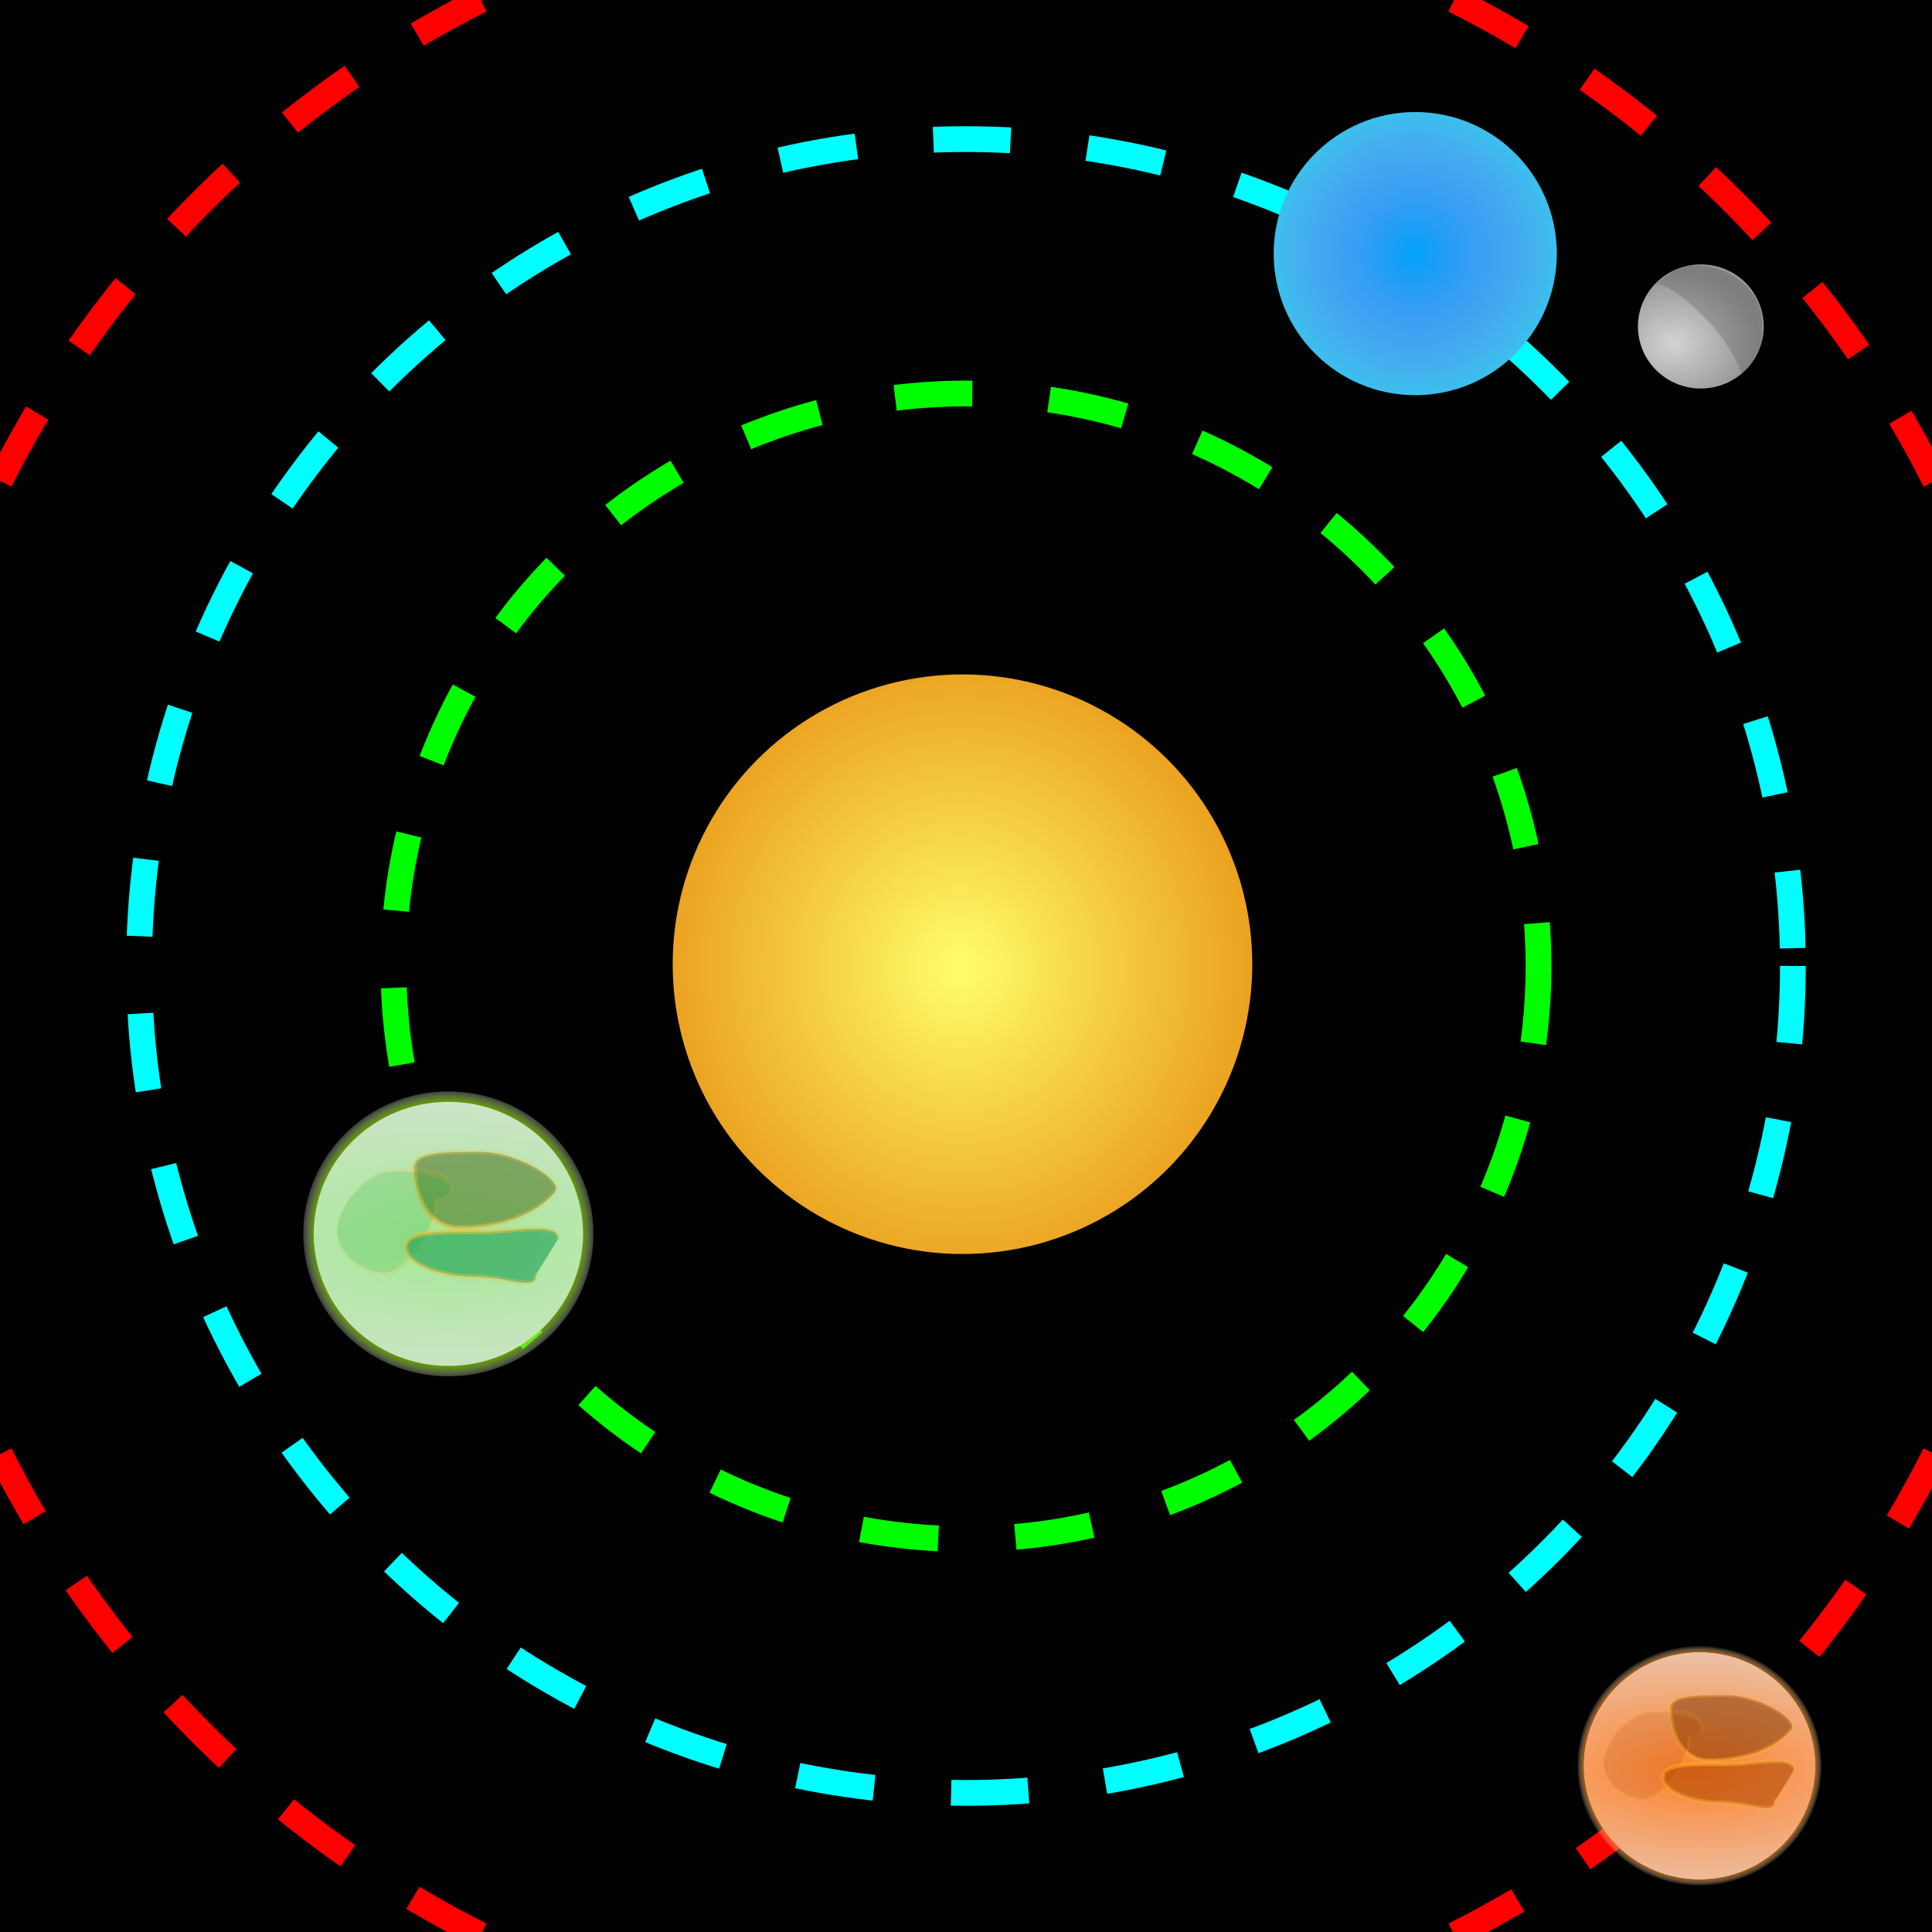 <?xml version="1.0" encoding="UTF-8" standalone="no"?>
<svg
   xmlns:dc="http://purl.org/dc/elements/1.1/"
   xmlns:cc="http://creativecommons.org/ns#"
   xmlns:rdf="http://www.w3.org/1999/02/22-rdf-syntax-ns#"
   xmlns:svg="http://www.w3.org/2000/svg"
   xmlns="http://www.w3.org/2000/svg"
   xmlns:xlink="http://www.w3.org/1999/xlink"
   xmlns:sodipodi="http://sodipodi.sourceforge.net/DTD/sodipodi-0.dtd"
   xmlns:inkscape="http://www.inkscape.org/namespaces/inkscape"
   inkscape:export-ydpi="96"
   inkscape:export-xdpi="96"
   inkscape:export-filename="/Users/TylerAnderson/Coding/Swift/Treviz/Resources/Physics model icons/roundplanarmulti.png"
   width="15mm"
   height="15mm"
   viewBox="0 0 15 15"
   version="1.1"
   id="svg8"
   inkscape:version="1.0beta2 (2b71d25, 2019-12-03)"
   sodipodi:docname="roundplanarmulti.svg">
  <defs
     id="defs2">
    <rect
       id="rect840"
       height="13.099"
       width="22.656"
       y="30.994"
       x="13.607" />
    <filter
       id="filter1064"
       inkscape:label="Drop Shadow"
       style="color-interpolation-filters:sRGB;">
      <feFlood
         id="feFlood1054"
         result="flood"
         flood-color="rgb(255,255,255)"
         flood-opacity="0.6" />
      <feComposite
         id="feComposite1056"
         result="composite1"
         operator="in"
         in2="SourceGraphic"
         in="flood" />
      <feGaussianBlur
         id="feGaussianBlur1058"
         result="blur"
         stdDeviation="15"
         in="composite1" />
      <feOffset
         id="feOffset1060"
         result="offset"
         dy="4"
         dx="-4" />
      <feComposite
         id="feComposite1062"
         result="fbSourceGraphic"
         operator="over"
         in2="offset"
         in="SourceGraphic" />
      <feColorMatrix
         id="feColorMatrix1066"
         values="0 0 0 -1 0 0 0 0 -1 0 0 0 0 -1 0 0 0 0 1 0"
         in="fbSourceGraphic"
         result="fbSourceGraphicAlpha" />
      <feFlood
         in="fbSourceGraphic"
         result="flood"
         flood-color="rgb(255,255,255)"
         flood-opacity="0.6"
         id="feFlood1068" />
      <feComposite
         result="composite1"
         operator="in"
         in="flood"
         id="feComposite1070"
         in2="fbSourceGraphic" />
      <feGaussianBlur
         result="blur"
         stdDeviation="15"
         in="composite1"
         id="feGaussianBlur1072" />
      <feOffset
         result="offset"
         dy="4"
         dx="-4"
         id="feOffset1074" />
      <feComposite
         result="composite2"
         operator="over"
         in="fbSourceGraphic"
         id="feComposite1076"
         in2="offset" />
    </filter>
    <radialGradient
       spreadMethod="reflect"
       gradientUnits="userSpaceOnUse"
       gradientTransform="matrix(0.05,6.8229764e-8,-6.678016e-8,0.049,107.423,75.802)"
       r="30.541"
       fy="79.692"
       fx="113.062"
       cy="79.692"
       cx="113.062"
       id="radialGradient2410"
       xlink:href="#linearGradient2474"
       inkscape:collect="always" />
    <linearGradient
       id="linearGradient2474"
       inkscape:collect="always">
      <stop
         style="stop-color:#fef4df;stop-opacity:0.101"
         offset="0"
         id="stop2472" />
      <stop
         style="stop-color:#f68007;stop-opacity:0.694"
         offset="1"
         id="stop2470" />
    </linearGradient>
    <radialGradient
       gradientUnits="userSpaceOnUse"
       gradientTransform="matrix(3.956,0.085,-0.04,1.778,-1652.762,-418.068)"
       r="24.943"
       fy="259.288"
       fx="448.581"
       cy="259.288"
       cx="448.581"
       id="radialGradient1740"
       xlink:href="#linearGradient1751"
       inkscape:collect="always" />
    <linearGradient
       inkscape:collect="always"
       id="linearGradient1751">
      <stop
         style="stop-color:#ff812d;stop-opacity:1"
         offset="0"
         id="stop1747" />
      <stop
         style="stop-color:#e1e1e1;stop-opacity:1"
         offset="1"
         id="stop1749" />
    </linearGradient>
    <radialGradient
       inkscape:collect="always"
       xlink:href="#linearGradient1622"
       id="radialGradient1628"
       gradientUnits="userSpaceOnUse"
       gradientTransform="matrix(1,0,0,0.844,0,23.154)"
       cx="323.578"
       cy="148.388"
       fx="323.578"
       fy="148.388"
       r="13.37" />
    <linearGradient
       inkscape:collect="always"
       id="linearGradient1622">
      <stop
         style="stop-color:#f9b526;stop-opacity:1;"
         offset="0"
         id="stop1618" />
      <stop
         style="stop-color:#f9b526;stop-opacity:0;"
         offset="1"
         id="stop1620" />
    </linearGradient>
    <filter
       inkscape:collect="always"
       style="color-interpolation-filters:sRGB"
       id="filter1446"
       x="-0.469"
       width="1.939"
       y="-0.997"
       height="2.995">
      <feGaussianBlur
         inkscape:collect="always"
         stdDeviation="1.775"
         id="feGaussianBlur1448" />
    </filter>
    <radialGradient
       inkscape:collect="always"
       xlink:href="#linearGradient1622"
       id="radialGradient1630"
       gradientUnits="userSpaceOnUse"
       gradientTransform="matrix(1,0,0,0.844,0,23.154)"
       cx="323.578"
       cy="148.388"
       fx="323.578"
       fy="148.388"
       r="13.37" />
    <filter
       inkscape:collect="always"
       style="color-interpolation-filters:sRGB"
       id="filter1450"
       x="-0.237"
       width="1.475"
       y="-0.504"
       height="2.009">
      <feGaussianBlur
         inkscape:collect="always"
         stdDeviation="0.898"
         id="feGaussianBlur1452" />
    </filter>
    <radialGradient
       inkscape:collect="always"
       xlink:href="#linearGradient1622"
       id="radialGradient1632"
       gradientUnits="userSpaceOnUse"
       gradientTransform="matrix(1,0,0,0.844,0,23.154)"
       cx="323.578"
       cy="148.388"
       fx="323.578"
       fy="148.388"
       r="13.37" />
    <filter
       inkscape:collect="always"
       style="color-interpolation-filters:sRGB"
       id="filter1454"
       x="-0.383"
       width="1.767"
       y="-0.815"
       height="2.63">
      <feGaussianBlur
         inkscape:collect="always"
         stdDeviation="1.45"
         id="feGaussianBlur1456" />
    </filter>
    <radialGradient
       inkscape:collect="always"
       xlink:href="#linearGradient1566"
       id="radialGradient1570"
       cx="204.431"
       cy="-209.669"
       fx="204.431"
       fy="-209.669"
       r="29.18"
       gradientTransform="matrix(1.122,0.002,-0.003,1.35,-25.584,73.395)"
       gradientUnits="userSpaceOnUse"
       spreadMethod="pad" />
    <linearGradient
       inkscape:collect="always"
       id="linearGradient1566">
      <stop
         style="stop-color:#f2f2f2;stop-opacity:1"
         offset="0"
         id="stop1562" />
      <stop
         style="stop-color:#a5a5a5;stop-opacity:1"
         offset="1"
         id="stop1564" />
    </linearGradient>
    <filter
       id="filter3013"
       style="color-interpolation-filters:sRGB"
       inkscape:menu-tooltip="Flexible bubbles effect with some displacement"
       inkscape:menu="Bumps"
       inkscape:label="Clean Edges">
      <feGaussianBlur
         id="feGaussianBlur2987"
         stdDeviation="1.093"
         in="SourceGraphic"
         result="result0" />
      <feTurbulence
         id="feTurbulence2989"
         type="fractalNoise"
         result="result1"
         numOctaves="10"
         seed="300"
         baseFrequency="0.2" />
      <feGaussianBlur
         id="feGaussianBlur2991"
         result="result8"
         stdDeviation="0.5" />
      <feDisplacementMap
         yChannelSelector="A"
         id="feDisplacementMap2993"
         xChannelSelector="R"
         in="result0"
         scale="5"
         in2="result8"
         result="result7" />
      <feComposite
         id="feComposite2995"
         in="result7"
         in2="result1"
         operator="in"
         result="result2" />
      <feComposite
         k4="0"
         k2="0"
         k1="0"
         id="feComposite2997"
         operator="arithmetic"
         in="result0"
         in2="result2"
         k3="3" />
      <feBlend
         id="feBlend2999"
         in2="result2"
         mode="multiply"
         result="fbSourceGraphic" />
      <feColorMatrix
         id="feColorMatrix3001"
         result="fbSourceGraphicAlpha"
         in="fbSourceGraphic"
         values="1 0 0 -1 0 1 0 1 -1 0 1 0 0 -1 0 -1.8 -0.5 0 5.7 -3.5 " />
      <feGaussianBlur
         id="feGaussianBlur3003"
         result="result0"
         in="fbSourceGraphicAlpha"
         stdDeviation="0.5" />
      <feSpecularLighting
         id="feSpecularLighting3007"
         specularExponent="3"
         surfaceScale="5"
         result="result6">
        <feDistantLight
           id="feDistantLight3005"
           elevation="10"
           azimuth="225" />
      </feSpecularLighting>
      <feComposite
         id="feComposite3009"
         operator="in"
         result="result2"
         in="result6"
         in2="fbSourceGraphicAlpha" />
      <feComposite
         k4="0"
         k1="0"
         id="feComposite3011"
         in2="result2"
         k3="0.7"
         k2="1"
         operator="arithmetic"
         result="fbSourceGraphic"
         in="fbSourceGraphic" />
      <feColorMatrix
         id="feColorMatrix3031"
         values="0 0 0 -1 0 0 0 0 -1 0 0 0 0 -1 0 0 0 0 1 0"
         in="fbSourceGraphic"
         result="fbSourceGraphicAlpha" />
      <feGaussianBlur
         in="fbSourceGraphic"
         result="blur"
         stdDeviation="1.857"
         id="feGaussianBlur3033" />
      <feComposite
         result="composite1"
         operator="in"
         in="fbSourceGraphic"
         id="feComposite3035"
         in2="blur" />
      <feComposite
         result="composite2"
         operator="in"
         in="composite1"
         id="feComposite3037"
         in2="composite1" />
    </filter>
    <filter
       height="1.089"
       y="-0.045"
       width="1.088"
       x="-0.044"
       id="filter2597"
       style="color-interpolation-filters:sRGB"
       inkscape:collect="always">
      <feGaussianBlur
         id="feGaussianBlur2599"
         stdDeviation="0.647"
         inkscape:collect="always" />
    </filter>
    <radialGradient
       r="21.198"
       fy="306.164"
       fx="307.678"
       cy="306.164"
       cx="307.678"
       gradientTransform="matrix(1.457,0.043,-0.046,1.537,-307.052,-547.065)"
       gradientUnits="userSpaceOnUse"
       id="radialGradient2339"
       xlink:href="#linearGradient2347"
       inkscape:collect="always" />
    <linearGradient
       inkscape:collect="always"
       id="linearGradient2347">
      <stop
         style="stop-color:#ffff69;stop-opacity:1"
         offset="0"
         id="stop2343" />
      <stop
         style="stop-color:#f18000;stop-opacity:0.938"
         offset="1"
         id="stop2345" />
    </linearGradient>
    <filter
       height="1.109"
       y="-0.054"
       width="1.109"
       x="-0.054"
       id="filter2349"
       style="color-interpolation-filters:sRGB"
       inkscape:collect="always">
      <feGaussianBlur
         id="feGaussianBlur2351"
         stdDeviation="0.945"
         inkscape:collect="always" />
    </filter>
    <radialGradient
       spreadMethod="reflect"
       gradientUnits="userSpaceOnUse"
       gradientTransform="matrix(0.073,4.6539244e-8,-4.5860679e-8,0.072,240.963,102.562)"
       r="30.541"
       fy="79.692"
       fx="113.062"
       cy="79.692"
       cx="113.062"
       id="radialGradient2410-9"
       xlink:href="#linearGradient2474-7"
       inkscape:collect="always" />
    <linearGradient
       id="linearGradient2474-7"
       inkscape:collect="always">
      <stop
         style="stop-color:#e7fbe2;stop-opacity:0.25"
         offset="0"
         id="stop2472-3" />
      <stop
         style="stop-color:#8fda06;stop-opacity:0.694"
         offset="1"
         id="stop2470-1" />
    </linearGradient>
    <radialGradient
       gradientUnits="userSpaceOnUse"
       gradientTransform="matrix(3.956,0.085,-0.04,1.778,-1516.648,-389.495)"
       r="24.943"
       fy="259.288"
       fx="448.581"
       cy="259.288"
       cx="448.581"
       id="radialGradient1740-0"
       xlink:href="#linearGradient1751-2"
       inkscape:collect="always" />
    <linearGradient
       inkscape:collect="always"
       id="linearGradient1751-2">
      <stop
         style="stop-color:#a4e994;stop-opacity:1"
         offset="0"
         id="stop1747-3" />
      <stop
         style="stop-color:#e1e1e1;stop-opacity:1"
         offset="1"
         id="stop1749-7" />
    </linearGradient>
    <radialGradient
       inkscape:collect="always"
       xlink:href="#linearGradient1622"
       id="radialGradient1628-1"
       gradientUnits="userSpaceOnUse"
       gradientTransform="matrix(1,0,0,0.844,0,23.154)"
       cx="323.578"
       cy="148.388"
       fx="323.578"
       fy="148.388"
       r="13.37" />
    <filter
       inkscape:collect="always"
       style="color-interpolation-filters:sRGB"
       id="filter1446-3"
       x="-0.469"
       width="1.939"
       y="-0.997"
       height="2.995">
      <feGaussianBlur
         inkscape:collect="always"
         stdDeviation="1.775"
         id="feGaussianBlur1448-7" />
    </filter>
    <radialGradient
       inkscape:collect="always"
       xlink:href="#linearGradient1622"
       id="radialGradient1630-4"
       gradientUnits="userSpaceOnUse"
       gradientTransform="matrix(1,0,0,0.844,0,23.154)"
       cx="323.578"
       cy="148.388"
       fx="323.578"
       fy="148.388"
       r="13.37" />
    <filter
       inkscape:collect="always"
       style="color-interpolation-filters:sRGB"
       id="filter1450-8"
       x="-0.237"
       width="1.475"
       y="-0.504"
       height="2.009">
      <feGaussianBlur
         inkscape:collect="always"
         stdDeviation="0.898"
         id="feGaussianBlur1452-0" />
    </filter>
    <radialGradient
       inkscape:collect="always"
       xlink:href="#linearGradient1622"
       id="radialGradient1632-4"
       gradientUnits="userSpaceOnUse"
       gradientTransform="matrix(1,0,0,0.844,0,23.154)"
       cx="323.578"
       cy="148.388"
       fx="323.578"
       fy="148.388"
       r="13.37" />
    <filter
       inkscape:collect="always"
       style="color-interpolation-filters:sRGB"
       id="filter1454-0"
       x="-0.383"
       width="1.767"
       y="-0.815"
       height="2.63">
      <feGaussianBlur
         inkscape:collect="always"
         stdDeviation="1.45"
         id="feGaussianBlur1456-5" />
    </filter>
    <radialGradient
       gradientUnits="userSpaceOnUse"
       r="3.5"
       fy="7.5"
       fx="7.5"
       cy="7.5"
       cx="7.5"
       id="radialGradient1016"
       xlink:href="#linearGradient1012"
       inkscape:collect="always" />
    <linearGradient
       id="linearGradient1012"
       inkscape:collect="always">
      <stop
         id="stop1008"
         offset="0"
         style="stop-color:#0084ff;stop-opacity:0.75" />
      <stop
         id="stop1010"
         offset="1"
         style="stop-color:#ef00ff;stop-opacity:0.25" />
    </linearGradient>
  </defs>
  <sodipodi:namedview
     inkscape:guide-bbox="true"
     showguides="true"
     inkscape:bbox-paths="true"
     inkscape:bbox-nodes="true"
     inkscape:snap-bbox="false"
     inkscape:object-nodes="true"
     inkscape:snap-intersection-paths="true"
     inkscape:snap-midpoints="false"
     id="base"
     pagecolor="#ffffff"
     bordercolor="#666666"
     borderopacity="1.0"
     inkscape:pageopacity="0.0"
     inkscape:pageshadow="2"
     inkscape:zoom="2.7111487"
     inkscape:cx="90.762427"
     inkscape:cy="56.556678"
     inkscape:document-units="mm"
     inkscape:current-layer="layer1"
     inkscape:document-rotation="0"
     showgrid="false"
     inkscape:window-width="1280"
     inkscape:window-height="626"
     inkscape:window-x="0"
     inkscape:window-y="25"
     inkscape:window-maximized="0"
     inkscape:snap-nodes="false" />
  <g
     inkscape:label="Layer 1"
     inkscape:groupmode="layer"
     id="layer1">
    <rect
       y="-1.3877788e-17"
       x="0"
       height="15"
       width="15"
       id="rect929"
       style="fill:#000000;fill-opacity:0.996;stroke:none;stroke-width:0.165;stroke-linecap:butt;stroke-linejoin:bevel;stroke-miterlimit:4;stroke-dasharray:0.165, 0.494;stroke-dashoffset:0" />
    <ellipse
       transform="matrix(0.108,0,0,-0.108,-6.278,0.68)"
       style="mix-blend-mode:normal;fill:url(#radialGradient2339);fill-opacity:1;stroke:none;stroke-width:4.429;stroke-linecap:round;stroke-linejoin:round;stroke-miterlimit:4;stroke-dasharray:none;stroke-dashoffset:2.268;stroke-opacity:0.996;filter:url(#filter2349)"
       id="path1379-7-6"
       cx="127.321"
       cy="-63.02"
       rx="20.833"
       ry="20.833"
       inkscape:export-xdpi="96"
       inkscape:export-ydpi="96" />
    <ellipse
       ry="4.447"
       rx="4.445"
       cy="7.502"
       cx="7.5"
       id="path8730"
       style="fill:none;fill-opacity:1;stroke:#00ff00;stroke-width:0.2;stroke-linecap:butt;stroke-linejoin:bevel;stroke-miterlimit:4;stroke-dasharray:0.6,0.6;stroke-dashoffset:0" />
    <ellipse
       style="fill:none;fill-opacity:1;stroke:#00ffff;stroke-width:0.2;stroke-linecap:butt;stroke-linejoin:bevel;stroke-miterlimit:4;stroke-dasharray:0.6,0.6;stroke-dashoffset:0"
       id="path8730-3"
       cx="7.5"
       cy="7.5"
       rx="6.42"
       ry="6.42" />
    <g
       transform="matrix(0.314,0,0,0.314,8.633,-0.386)"
       id="g1084">
      <g
         id="g1079">
        <circle
           r="3.5"
           cy="7.5"
           cx="7.5"
           id="path931"
           style="fill:#00ffe6;fill-opacity:1;stroke:none;stroke-width:0.124;stroke-linecap:butt;stroke-linejoin:bevel;stroke-miterlimit:4;stroke-dasharray:0.124, 0.372;stroke-dashoffset:0" />
      </g>
      <circle
         r="3.5"
         cy="7.5"
         cx="7.5"
         id="circle1006"
         style="fill:url(#radialGradient1016);fill-opacity:1;stroke:none;stroke-width:0.124;stroke-linecap:butt;stroke-linejoin:bevel;stroke-miterlimit:4;stroke-dasharray:0.124, 0.372;stroke-dashoffset:0" />
    </g>
    <path
       transform="scale(0.265)"
       d="M 42.604 -0 A 31.73 31.731 0 0 1 56.694 14.09 "
       style="fill:none;fill-opacity:1;stroke:#ff0000;stroke-width:0.756;stroke-linecap:butt;stroke-linejoin:bevel;stroke-miterlimit:4;stroke-dasharray:2.268, 2.268;stroke-dashoffset:0"
       id="path9715" />
    <path
       transform="scale(0.265)"
       d="M -0 14.089 A 31.73 31.731 0 0 1 14.09 -0.001 "
       style="fill:none;fill-opacity:1;stroke:#ff0000;stroke-width:0.756;stroke-linecap:butt;stroke-linejoin:bevel;stroke-miterlimit:4;stroke-dasharray:2.268, 2.268;stroke-dashoffset:0"
       id="path9711" />
    <path
       transform="scale(0.265)"
       d="M 14.085 56.692 A 31.73 31.731 0 0 1 -0.001 42.604 "
       style="fill:none;fill-opacity:1;stroke:#ff0000;stroke-width:0.756;stroke-linecap:butt;stroke-linejoin:bevel;stroke-miterlimit:4;stroke-dasharray:2.268, 2.268;stroke-dashoffset:0"
       id="path9707" />
    <path
       transform="scale(0.265)"
       d="M 56.693 42.604 A 31.73 31.731 0 0 1 42.611 56.691 "
       style="fill:none;fill-opacity:1;stroke:#ff0000;stroke-width:0.756;stroke-linecap:butt;stroke-linejoin:bevel;stroke-miterlimit:4;stroke-dasharray:2.268, 2.268;stroke-dashoffset:0"
       id="path9703" />
    <g
       transform="matrix(0.031,0,0,0.031,9.69,11.239)"
       id="g2484">
      <ellipse
         inkscape:export-ydpi="96"
         inkscape:export-xdpi="96"
         style="fill:none;fill-opacity:1;stroke:url(#radialGradient2410);stroke-width:1.497;stroke-linecap:round;stroke-linejoin:round;stroke-miterlimit:4;stroke-dasharray:none;stroke-dashoffset:2.268;stroke-opacity:1"
         id="ellipse1652"
         cx="113.062"
         cy="79.692"
         rx="29.792"
         ry="29.225" />
      <ellipse
         ry="28.479"
         rx="29.045"
         cy="79.7"
         cx="113.064"
         id="path1379-7-9"
         style="fill:url(#radialGradient1740);fill-opacity:1;stroke:none;stroke-width:1;stroke-linecap:round;stroke-linejoin:round;stroke-miterlimit:4;stroke-dasharray:none;stroke-dashoffset:2.268;stroke-opacity:1"
         inkscape:export-xdpi="96"
         inkscape:export-ydpi="96" />
      <g
         id="g1641"
         transform="translate(-131.527,-29.891)">
        <path
           id="path1419"
           style="opacity:0.726;mix-blend-mode:normal;fill:#803300;fill-opacity:1;stroke:url(#radialGradient1628);stroke-width:0.324;stroke-linecap:round;stroke-linejoin:round;stroke-miterlimit:4;stroke-dasharray:none;stroke-dashoffset:2.268;filter:url(#filter1446)"
           transform="matrix(3.264,0,0,2.924,-814.922,-324.83)"
           d="m 331.619,145.502 c -1.364,1.779 -3.785,2.615 -6.291,2.615 -2.506,0 -2.978,-3.235 -2.978,-4.414 0,-1.179 1.837,-1.176 4.343,-1.176 2.506,0 5.585,2.117 4.927,2.975 z"
           inkscape:connector-curvature="0"
           sodipodi:nodetypes="sssss" />
        <path
           id="path1419-4"
           style="opacity:0.412;mix-blend-mode:normal;fill:#a04000;fill-opacity:1;stroke:url(#radialGradient1630);stroke-width:0.343;stroke-linecap:round;stroke-linejoin:round;stroke-miterlimit:4;stroke-dasharray:none;stroke-dashoffset:2.268;filter:url(#filter1450)"
           transform="matrix(1.976,0,0,4.295,-396.238,-523.143)"
           d="m 323.014,145.67 c 0,1.179 -3.158,3.605 -5.664,3.605 -2.506,0 -5.181,-0.956 -5.181,-2.135 0,-1.179 3.319,-2.952 5.825,-2.952 2.506,0 6.63,-0.187 6.63,0.992"
           inkscape:connector-curvature="0"
           sodipodi:nodetypes="csssc" />
        <path
           id="path1419-8"
           style="opacity:0.758;mix-blend-mode:normal;fill:#b04600;fill-opacity:1;stroke:url(#radialGradient1632);stroke-width:0.327;stroke-linecap:round;stroke-linejoin:round;stroke-miterlimit:4;stroke-dasharray:none;stroke-dashoffset:2.268;filter:url(#filter1454)"
           transform="matrix(2.955,0,0,3.167,-712.116,-366.752)"
           d="m 330.157,153.178 c 0,1.179 -2.031,0.142 -4.537,0.142 -2.506,0 -4.968,-0.845 -4.968,-2.024 0,-1.179 3,-1.028 5.506,-1.028 2.506,0 5.614,-0.705 5.614,0.474"
           inkscape:connector-curvature="0"
           sodipodi:nodetypes="csssc" />
      </g>
    </g>
    <g
       transform="matrix(3.0660669e-4,-0.017,0.017,3.0660669e-4,9.45,6.153)"
       id="g1656">
      <ellipse
         inkscape:export-ydpi="96"
         inkscape:export-xdpi="96"
         ry="28.706"
         rx="28.331"
         cy="-221.641"
         cx="211.884"
         id="ellipse1409"
         style="fill:url(#radialGradient1570);fill-opacity:1;stroke:none;stroke-width:1.698;stroke-linecap:round;stroke-linejoin:round;stroke-miterlimit:4;stroke-dasharray:none;stroke-dashoffset:2.268;stroke-opacity:0.996"
         transform="matrix(1,-0.022,-0.022,-1,0,0)" />
      <ellipse
         transform="matrix(1.149,-0.025,-0.028,-1.293,-129.32,620.198)"
         style="opacity:0.646;fill:#b3b3b3;fill-opacity:1;stroke:none;stroke-width:5;stroke-linecap:round;stroke-linejoin:round;stroke-miterlimit:4;stroke-dasharray:none;stroke-dashoffset:2.268;stroke-opacity:0.996;filter:url(#filter3013)"
         id="path1379-7"
         cx="308.278"
         cy="306.288"
         rx="24.943"
         ry="22.172"
         inkscape:export-xdpi="96"
         inkscape:export-ydpi="96" />
      <path
         id="path1379-7-4"
         style="opacity:0.527;mix-blend-mode:normal;fill:#4d4d4d;fill-opacity:1;stroke:none;stroke-width:4.429;stroke-linecap:round;stroke-linejoin:round;stroke-miterlimit:4;stroke-dasharray:none;stroke-dashoffset:2.268;stroke-opacity:0.996;filter:url(#filter2597)"
         d="m 309.436,342.195 c 8.861,1.192 12.571,-1.858 15.46,-4.685 2.888,-2.827 5.531,-6.702 6.591,-12.254 1.28,-6.708 -0.714,-9.653 -4.776,-15.363 0.045,2.438 -3.019,7.401 -12.739,15.598 -8.505,7.173 -17.086,9.378 -17.086,9.378 4.04,4.168 6.001,6.446 12.551,7.326 z"
         inkscape:connector-curvature="0"
         transform="matrix(1.448,-0.118,0.117,1.456,-273.659,-216.47)"
         sodipodi:nodetypes="szscscs" />
    </g>
    <g
       id="g3507"
       transform="matrix(0.036,0,0,0.036,-5.489,5.682)">
      <ellipse
         inkscape:export-ydpi="96"
         inkscape:export-xdpi="96"
         style="fill:none;fill-opacity:1;stroke:url(#radialGradient2410-9);stroke-width:3;stroke-linecap:round;stroke-linejoin:round;stroke-miterlimit:4;stroke-dasharray:none;stroke-dashoffset:2.268;stroke-opacity:1"
         id="ellipse1652-7"
         cx="249.176"
         cy="108.266"
         rx="29.792"
         ry="29.225" />
      <ellipse
         ry="28.479"
         rx="29.045"
         cy="108.274"
         cx="249.178"
         id="path1379-7-9-0"
         style="fill:url(#radialGradient1740-0);fill-opacity:1;stroke:none;stroke-width:1;stroke-linecap:round;stroke-linejoin:round;stroke-miterlimit:4;stroke-dasharray:none;stroke-dashoffset:2.268;stroke-opacity:1"
         inkscape:export-xdpi="96"
         inkscape:export-ydpi="96" />
      <path
         sodipodi:nodetypes="sssss"
         inkscape:connector-curvature="0"
         d="m 331.619,145.502 c -1.364,1.779 -3.785,2.615 -6.291,2.615 -2.506,0 -2.978,-3.235 -2.978,-4.414 0,-1.179 1.837,-1.176 4.343,-1.176 2.506,0 5.585,2.117 4.927,2.975 z"
         transform="matrix(3.264,0,0,2.924,-810.335,-326.147)"
         style="opacity:0.726;mix-blend-mode:normal;fill:#426b15;fill-opacity:1;stroke:url(#radialGradient1628-1);stroke-width:0.324;stroke-linecap:round;stroke-linejoin:round;stroke-miterlimit:4;stroke-dasharray:none;stroke-dashoffset:2.268;filter:url(#filter1446-3)"
         id="path1419-0" />
      <path
         sodipodi:nodetypes="csssc"
         inkscape:connector-curvature="0"
         d="m 323.014,145.67 c 0,1.179 -3.158,3.605 -5.664,3.605 -2.506,0 -5.181,-0.956 -5.181,-2.135 0,-1.179 3.319,-2.952 5.825,-2.952 2.506,0 6.63,-0.187 6.63,0.992"
         transform="matrix(1.976,0,0,4.295,-391.651,-524.46)"
         style="opacity:0.412;mix-blend-mode:normal;fill:#00a019;fill-opacity:1;stroke:url(#radialGradient1630-4);stroke-width:0.343;stroke-linecap:round;stroke-linejoin:round;stroke-miterlimit:4;stroke-dasharray:none;stroke-dashoffset:2.268;filter:url(#filter1450-8)"
         id="path1419-4-5" />
      <path
         sodipodi:nodetypes="csssc"
         inkscape:connector-curvature="0"
         d="m 330.157,153.178 c 0,1.179 -2.031,0.142 -4.537,0.142 -2.506,0 -4.968,-0.845 -4.968,-2.024 0,-1.179 3,-1.028 5.506,-1.028 2.506,0 5.614,-0.705 5.614,0.474"
         transform="matrix(2.955,0,0,3.167,-707.529,-368.069)"
         style="opacity:0.758;mix-blend-mode:normal;fill:#149c50;fill-opacity:1;stroke:url(#radialGradient1632-4);stroke-width:0.327;stroke-linecap:round;stroke-linejoin:round;stroke-miterlimit:4;stroke-dasharray:none;stroke-dashoffset:2.268;filter:url(#filter1454-0)"
         id="path1419-8-6" />
    </g>
  </g>
</svg>
